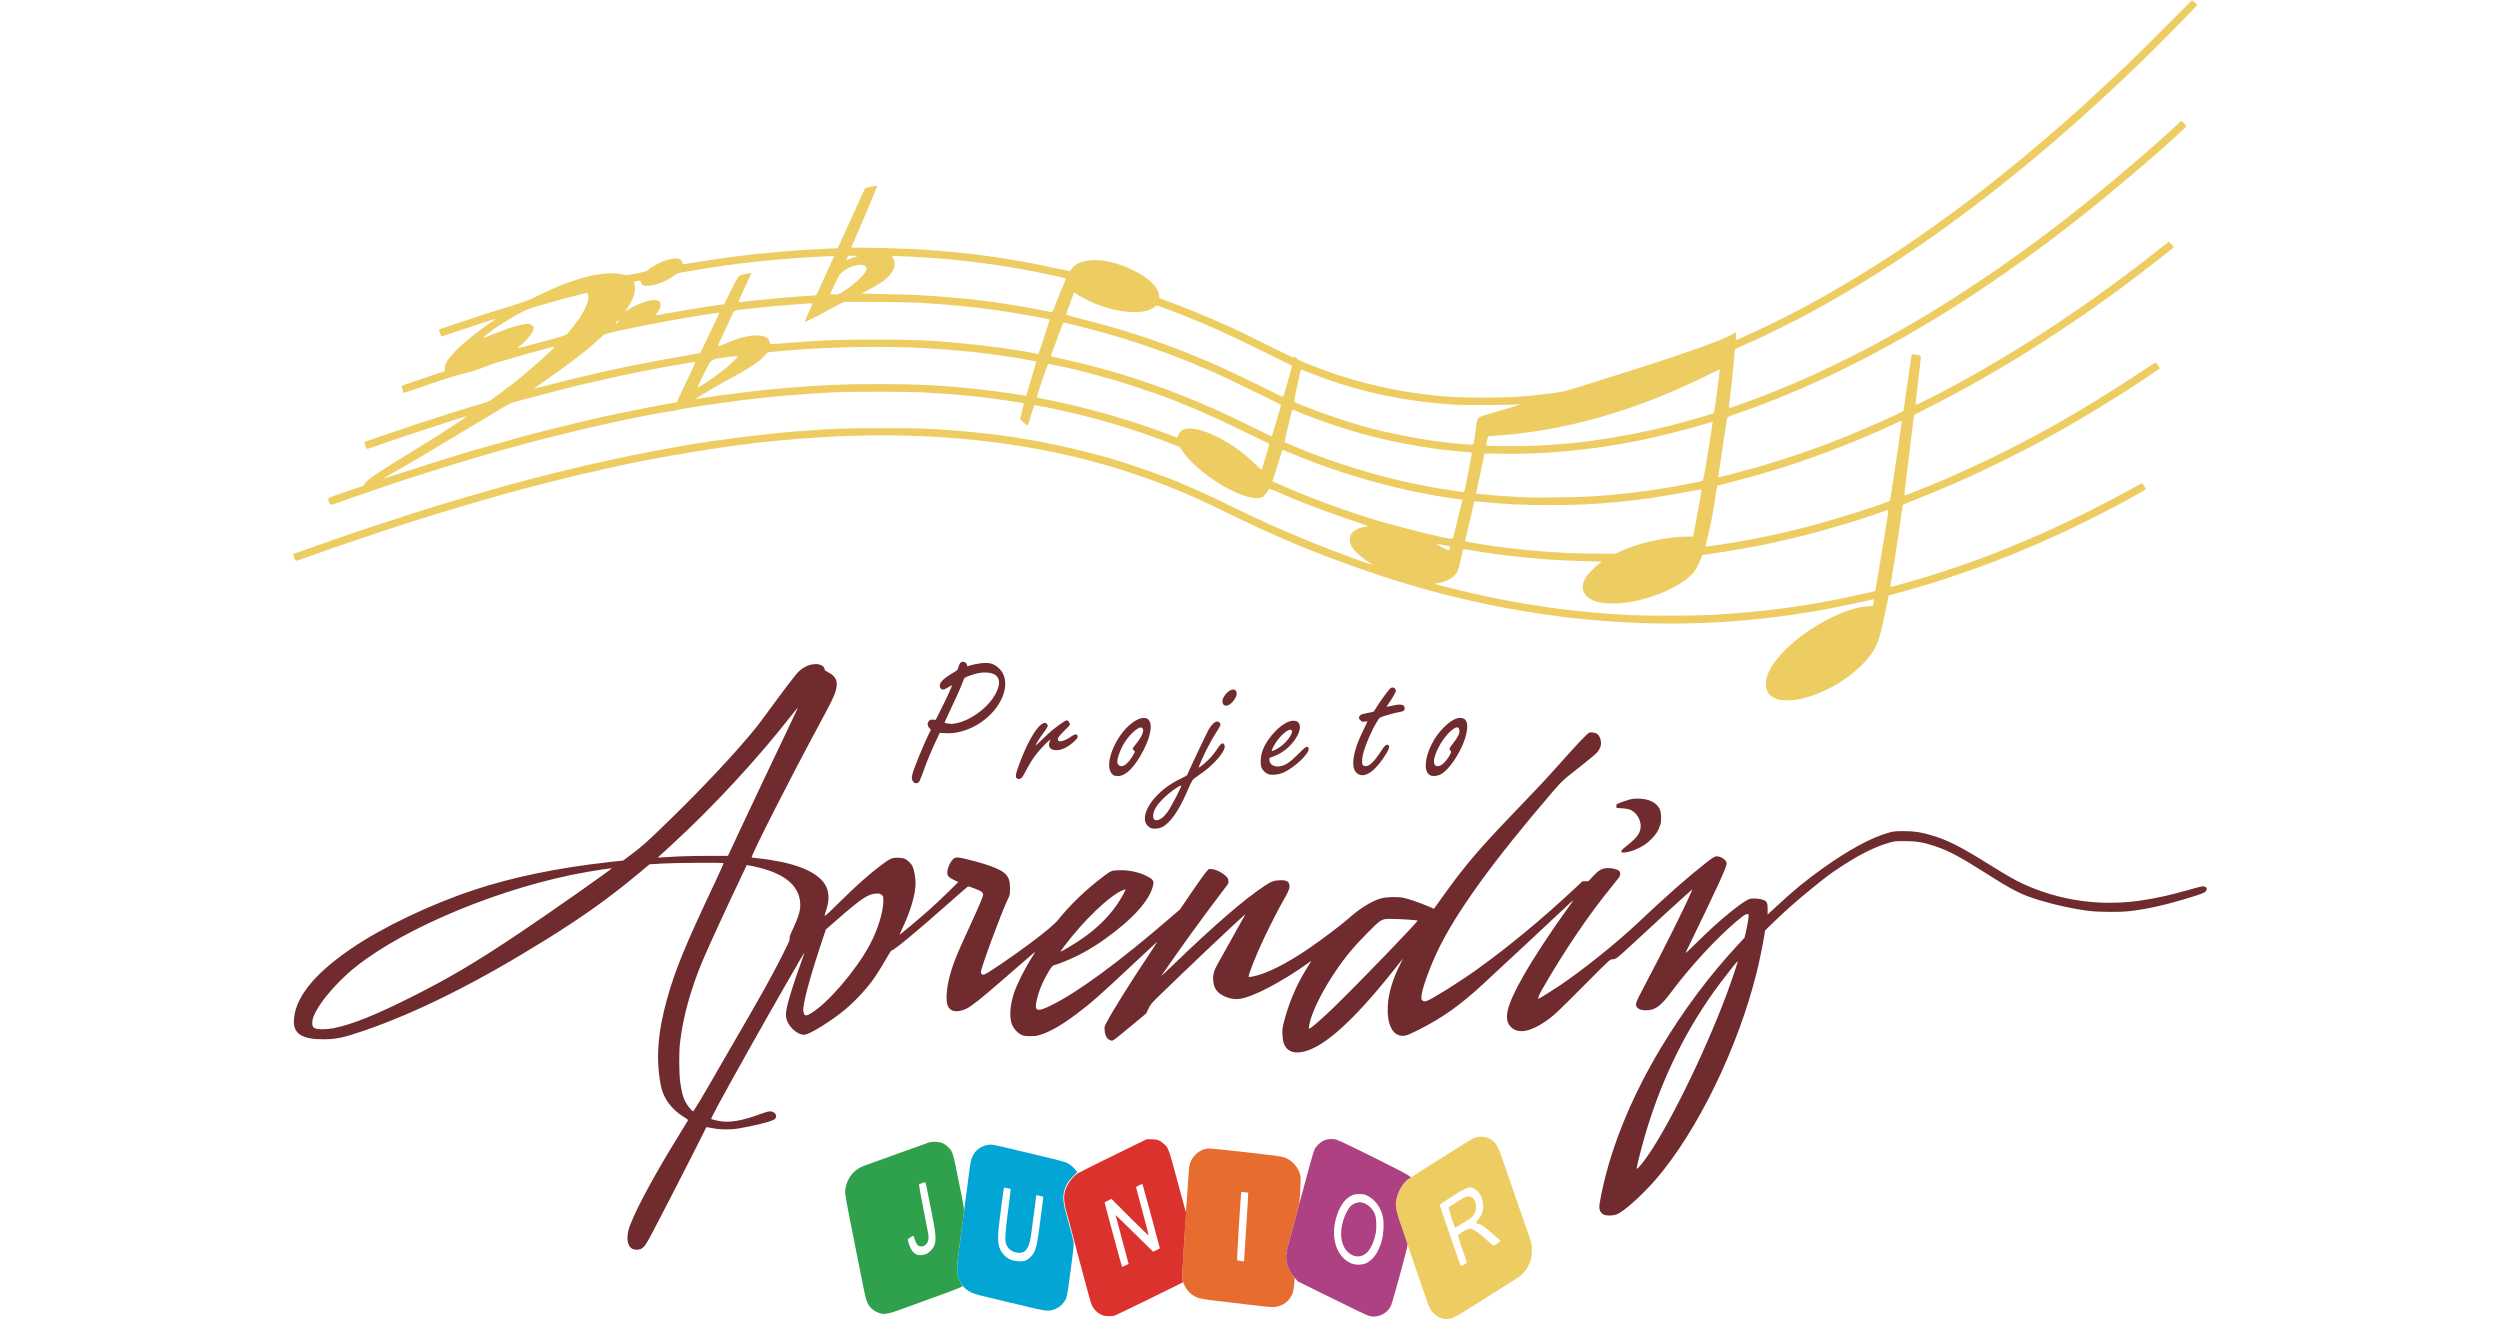 <?xml version="1.0" encoding="UTF-8"?>
<svg width="1444" height="762" version="1.1" viewBox="0 0 382.058 201.613" xmlns="http://www.w3.org/2000/svg">
 <g transform="translate(128.79 35.711)" stroke-width=".085">
  <path d="m97.38 138.01c-0.258 0.016-0.515 0.067-0.763 0.154-0.455 0.16-1.352 0.71-7.644 4.69-2.933 1.855-3.339 2.202-3.895 3.327-0.575 1.163-0.694 2.576-0.315 3.726 0.092 0.279 0.708 2.089 1.368 4.021 0.66 1.933 1.272 3.724 1.358 3.98 0.147 0.436 1.461 4.244 1.911 5.537 0.112 0.321 0.298 0.745 0.413 0.943 0.294 0.502 0.989 1.101 1.51 1.301 0.919 0.353 1.799 0.183 3.03-0.588 0.391-0.245 0.997-0.624 1.347-0.842 0.349-0.218 1.016-0.638 1.482-0.932 0.466-0.294 1.132-0.714 1.482-0.932 1.101-0.689 3.828-2.411 4.45-2.811 0.995-0.639 1.604-1.467 2.041-2.776 0.115-0.346 0.154-0.717 0.153-1.44-2e-3 -0.871-0.03-1.053-0.268-1.735-0.608-1.739-1.659-4.773-1.804-5.207-0.157-0.47-1.135-3.305-2.319-6.722-0.693-2-0.918-2.464-1.426-2.947-0.559-0.53-1.339-0.795-2.112-0.747zm-1.4 7.761c0.323 0.012 0.589 0.158 0.893 0.419 0.811 0.694 1.21 2.099 0.914 3.213-0.142 0.534-0.241 0.722-0.696 1.324l-0.364 0.481 0.27 0.058c0.641 0.138 1.237 0.576 3.311 2.43l0.261 0.234-0.232 0.19c-0.127 0.104-0.38 0.274-0.562 0.377l-0.331 0.188-0.797-0.696c-1.349-1.176-1.45-1.259-1.924-1.566-0.734-0.475-1-0.462-1.911 0.093-0.419 0.256-0.773 0.516-0.785 0.578-0.013 0.062 0.267 0.952 0.622 1.976 0.355 1.024 0.661 1.92 0.681 1.99 0.047 0.169-0.035 0.269-0.4 0.491-0.524 0.318-0.436 0.436-1.088-1.465-0.224-0.652-0.598-1.738-0.831-2.413-1.283-3.71-1.796-5.213-1.796-5.26-9.8e-5 -0.029 0.295-0.241 0.656-0.472s1.077-0.688 1.59-1.016c1.288-0.822 1.982-1.176 2.52-1.157zm-0.335 1.362c-0.417 8e-4 -0.726 0.145-1.764 0.826-0.466 0.305-0.933 0.592-1.039 0.637-0.106 0.045-0.216 0.142-0.244 0.217-0.045 0.118 0.71 2.536 0.917 2.936 0.042 0.082 0.098 0.148 0.123 0.148 0.025 0 0.414-0.235 0.865-0.521 0.45-0.286 0.952-0.604 1.115-0.706 0.862-0.542 1.236-1.221 1.165-2.114-0.071-0.881-0.505-1.424-1.137-1.423z" fill="#edcc62"/>
  <path d="m61.581 163.62c-2.072-0.252-4.442-0.538-5.267-0.634-0.825-0.096-1.71-0.248-1.967-0.336-0.899-0.309-1.668-1.003-2.109-1.904-0.434-0.887-0.436-1.019-0.096-6.107 0.171-2.557 0.292-4.816 0.27-5.02-0.022-0.204-0.015-0.328 0.018-0.276 0.032 0.052 0.144-1.305 0.249-3.015s0.227-3.37 0.272-3.688c0.217-1.526 1.472-2.729 2.95-2.83 0.559-0.038 10.317 1.058 11.226 1.261 1.4 0.313 2.596 1.581 2.825 2.994 0.091 0.565-0.093 3.925-0.244 4.443-0.085 0.29-0.352 1.277-0.688 2.54-0.093 0.349-0.201 0.749-0.241 0.889-0.092 0.327-0.426 1.59-0.757 2.863-0.165 0.634-0.26 1.208-0.26 1.568 0 0.984 0.397 2.099 1.04 2.919l0.253 0.323-0.059 0.888c-0.033 0.491-0.13 1.094-0.218 1.348-0.436 1.267-1.518 2.086-2.895 2.192-0.355 0.027-1.791-0.112-4.301-0.418zm-0.254-6.583c0-0.013 0.152-2.362 0.338-5.221 0.186-2.859 0.322-5.214 0.302-5.234-0.02-0.02-0.266-0.064-0.546-0.097l-0.509-0.06-0.046 0.428c-0.111 1.033-0.646 9.976-0.599 10.022 0.028 0.028 0.231 0.076 0.45 0.107 0.544 0.076 0.61 0.082 0.61 0.055z" fill="#e76c30"/>
  <path d="m29.365 164.26c-0.745-0.177-2.669-0.636-4.276-1.021s-3.367-0.805-3.912-0.935c-1.696-0.403-2.527-0.921-3.136-1.952-0.503-0.852-0.6-1.303-0.539-2.491 0.029-0.559 0.088-1.264 0.131-1.566 0.043-0.303 0.118-0.855 0.166-1.228 0.3-2.329 0.437-3.377 0.513-3.937 0.096-0.705 0.445-3.376 0.848-6.477 0.378-2.917 0.408-3.077 0.676-3.654 0.425-0.915 1.192-1.505 2.237-1.721 0.632-0.131 0.772-0.108 3.736 0.6 1.35 0.323 2.932 0.7 3.514 0.839 4.95 1.182 4.825 1.144 5.554 1.675 0.191 0.139 0.488 0.425 0.659 0.634l0.312 0.381-0.665 0.665c-1.404 1.404-1.778 2.982-1.204 5.073 0.878 3.198 1.164 4.277 1.281 4.826 0.078 0.368 0.035 0.866-0.303 3.471-0.684 5.28-0.666 5.193-1.214 5.92-0.594 0.789-1.507 1.233-2.51 1.222-0.283-3e-3 -1.123-0.15-1.869-0.327zm-1.348-7.363c0.482-0.219 1.026-0.778 1.265-1.302 0.305-0.669 0.446-1.303 0.681-3.067 0.118-0.885 0.326-2.444 0.463-3.466 0.137-1.021 0.239-1.866 0.228-1.877-0.011-0.011-0.257-0.075-0.546-0.142l-0.525-0.121-0.047 0.348c-0.026 0.191-0.198 1.529-0.383 2.972-0.185 1.444-0.378 2.872-0.429 3.175-0.306 1.818-0.911 2.494-2.067 2.313-0.859-0.135-1.457-0.615-1.699-1.363-0.206-0.638-0.141-1.663 0.339-5.294 0.22-1.668 0.384-3.05 0.362-3.071-0.061-0.061-0.985-0.242-1.022-0.2-0.019 0.021-0.137 0.838-0.262 1.816-0.126 0.978-0.321 2.483-0.433 3.344-0.396 3.028-0.233 4.168 0.734 5.15 0.62 0.629 1.367 0.926 2.361 0.936 0.449 5e-3 0.736-0.04 0.981-0.151z" fill="#03a5d5"/>
  <path d="m74.724 138.36c-0.442-3e-3 -0.896 0.082-1.248 0.248-0.531 0.25-1.134 0.845-1.387 1.367-0.161 0.332-0.882 2.905-2.178 7.77-0.118 0.442-0.329 1.224-0.468 1.736-0.139 0.512-0.329 1.217-0.423 1.566-0.094 0.349-0.203 0.749-0.242 0.889-0.092 0.327-0.426 1.59-0.757 2.863-0.162 0.622-0.26 1.21-0.26 1.554 0 1.148 0.472 2.312 1.309 3.225l0.51 0.557 3.853 1.901c5.825 2.874 6.611 3.248 7.07 3.371 1.272 0.339 2.69-0.343 3.283-1.579 0.231-0.482 2.552-8.972 2.533-9.267-6e-3 -0.093-0.131-0.512-0.277-0.931-1.606-4.604-1.668-4.877-1.399-6.178 0.25-1.206 1.064-2.509 1.887-3.018l0.31-0.191-0.332-0.292c-0.39-0.343-10.303-5.277-11.026-5.487-0.232-0.067-0.493-0.101-0.758-0.103zm4.215 8.412c0.641 0 0.783 0.03 1.27 0.271 1.195 0.59 2.11 1.895 2.371 3.381 0.159 0.908 0.064 2.507-0.207 3.486-0.465 1.68-1.249 2.835-2.293 3.381-0.625 0.327-1.673 0.362-2.343 0.08-2.36-0.995-3.295-4.107-2.213-7.364 0.502-1.513 1.254-2.528 2.225-3.005 0.398-0.196 0.576-0.23 1.19-0.23zm0.024 1.251c-0.13 5e-3 -0.265 0.034-0.456 0.09-0.7 0.204-1.115 0.61-1.557 1.526-1.334 2.762-0.929 5.595 0.922 6.457 0.57 0.265 1.141 0.264 1.717-5e-3 0.806-0.375 1.52-1.633 1.849-3.258 0.174-0.86 0.134-2.299-0.081-2.885-0.349-0.955-1.102-1.672-1.963-1.871-0.175-0.04-0.302-0.059-0.432-0.053z" fill="#ae4182"/>
  <path d="m46.468 138.39-1.439 0.692c-3.161 1.519-9.015 4.429-9.2 4.573-0.849 0.659-1.522 1.601-1.831 2.566-0.257 0.802-0.206 1.845 0.155 3.133 0.098 0.349 0.237 0.845 0.309 1.101 0.182 0.651 0.646 2.406 1.084 4.106 0.204 0.792 0.567 2.163 0.806 3.048 0.239 0.885 0.68 2.523 0.979 3.641s0.604 2.182 0.676 2.364c0.302 0.755 0.902 1.354 1.679 1.674 0.443 0.183 1.444 0.196 1.947 0.025 0.287-0.098 10.266-4.978 10.35-5.062 0.01-0.01-0.019-0.208-0.065-0.441-0.062-0.318-0.005-1.638 0.231-5.292l0.314-4.868-0.823-3.048c-1.933-7.157-1.815-6.81-2.547-7.484-0.597-0.551-1.047-0.722-1.904-0.725zm-0.659 6.847c0.038 0.038 2.649 9.705 2.649 9.809 1e-6 0.036-0.233 0.17-0.517 0.298l-0.517 0.233-2.848-2.805c-1.566-1.543-2.857-2.799-2.868-2.788-0.011 0.01 0.43 1.692 0.981 3.737l1.002 3.719-0.473 0.231c-0.26 0.127-0.493 0.232-0.517 0.233-0.024 1e-3 -0.421-1.398-0.881-3.109-0.46-1.711-1.058-3.929-1.329-4.928-0.271-0.999-0.484-1.823-0.474-1.831 0.01-8e-3 0.25-0.132 0.533-0.273l0.515-0.258 2.829 2.831c1.556 1.557 2.841 2.796 2.855 2.755 0.014-0.042-0.394-1.632-0.905-3.535-0.512-1.903-0.955-3.561-0.984-3.683-0.05-0.206-0.016-0.241 0.431-0.445 0.267-0.122 0.501-0.207 0.52-0.188z" fill="#db322d"/>
  <path d="m5.764 165.01c-0.535-0.135-1.111-0.472-1.47-0.861-0.661-0.717-0.705-0.875-1.855-6.715-0.587-2.98-1.294-6.549-1.57-7.93-0.277-1.381-0.503-2.735-0.503-3.009 0-0.665 0.198-1.388 0.562-2.058 0.544-0.999 1.34-1.647 2.541-2.067 0.366-0.128 2.646-0.95 5.067-1.827 2.421-0.877 4.559-1.64 4.751-1.696 0.196-0.057 0.621-0.086 0.974-0.066 0.776 0.045 1.318 0.29 1.88 0.85 0.719 0.717 0.662 0.51 1.963 7.083 0.525 2.651 0.506 2.258 0.209 4.412-0.077 0.56-0.216 1.621-0.515 3.937-0.048 0.373-0.123 0.925-0.166 1.228-0.043 0.303-0.102 1.008-0.131 1.566-0.061 1.179 0.041 1.659 0.52 2.454 0.162 0.268 0.294 0.502 0.294 0.519 0 0.105-1.23 0.591-4.36 1.721-1.956 0.706-3.956 1.433-4.445 1.614-2.41 0.894-3.012 1.03-3.747 0.845zm7.167-9.175c0.208-0.122 0.514-0.387 0.68-0.589 0.723-0.882 0.748-1.716 0.142-4.797-0.234-1.187-0.566-2.883-0.739-3.768-0.173-0.885-0.343-1.642-0.378-1.683-0.078-0.091-0.929 0.203-0.981 0.339-0.02 0.053 0.269 1.643 0.644 3.532 0.375 1.889 0.723 3.7 0.773 4.024 0.115 0.743 4e-3 1.206-0.384 1.594-0.233 0.233-0.343 0.28-0.657 0.28-0.509 0-0.75-0.238-0.994-0.98-0.106-0.323-0.204-0.6-0.218-0.616-0.056-0.066-0.883 0.446-0.883 0.547 0 0.06 0.094 0.408 0.21 0.774 0.23 0.728 0.61 1.255 1.077 1.494 0.409 0.209 1.217 0.138 1.71-0.151z" fill="#2fa14c"/>
  <path d="m18.415 65.43c-0.368-0.01-0.556 0.196-0.725 0.792-0.131 0.461-0.156 0.489-0.749 0.838-1.843 1.083-2.415 1.791-1.964 2.434 0.194 0.277 0.496 0.234 1.116-0.157 0.3-0.19 0.563-0.328 0.584-0.306 0.062 0.062-0.703 1.751-1.619 3.572l-0.851 1.693-0.398-0.028c-0.334-0.023-0.433 0.006-0.613 0.187-0.303 0.303-0.291 0.727 0.031 1.087l0.246 0.275-0.202 0.397c-0.846 1.67-2.414 5.486-2.622 6.381-0.149 0.644-0.126 0.838 0.138 1.175 0.147 0.187 0.238 0.225 0.488 0.204 0.27-0.023 0.331-0.072 0.499-0.407 0.105-0.21 0.387-0.933 0.626-1.609 0.49-1.384 1.165-2.998 1.921-4.594l0.512-1.08 0.83 0.053c3.279 0.209 7.022-2.022 8.535-5.089 1.066-2.16 0.782-4.128-0.748-5.178-0.535-0.367-0.968-0.482-1.772-0.47-0.564 0.008-2.032 0.289-2.538 0.486-0.111 0.043-0.148 0.015-0.148-0.112 0-0.282-0.27-0.536-0.578-0.545zm-22.565 0.357c-0.906 0-1.786 0.387-2.589 1.137-0.436 0.408-2.221 2.745-4.789 6.271-1.294 1.776-1.735 2.336-3.172 4.021-3.388 3.973-8.307 9.102-13.509 14.086-1.744 1.671-2.647 2.463-3.81 3.341l-1.524 1.151-2.117 0.236c-7.884 0.88-14.736 2.29-20.659 4.251-6.739 2.232-14.023 5.713-18.838 9.003-5.794 3.959-8.724 7.713-8.72 11.171 0.002 1.858 1.341 2.659 4.444 2.661 1.989 1e-3 3.144-0.242 6.308-1.329 8.177-2.809 17.36-7.413 27.982-14.031 5.548-3.457 9.528-6.307 13.946-9.99l1.669-1.391 1.972-0.118c1.964-0.117 9.238-0.162 9.343-0.058 0.029 0.029-0.557 1.341-1.3 2.916-4.623 9.794-6.066 13.307-7.345 17.874-1.443 5.157-1.73 9.321-0.916 13.311 0.379 1.857 1.639 3.554 3.471 4.674 0.638 0.39 0.693 0.445 0.609 0.602-0.051 0.095-0.856 1.414-1.79 2.931-3.78 6.143-6.748 11.779-7.263 13.793-0.354 1.384-0.098 2.538 0.633 2.856 0.438 0.191 1.067 0.152 1.419-0.087 0.464-0.315 0.801-0.842 1.869-2.924 0.537-1.048 1.558-3.01 2.269-4.361 1.133-2.153 5.59-10.932 5.68-11.186 0.024-0.067 0.258-0.047 0.795 0.069 1.228 0.264 2.913 0.292 4.191 0.071 2.402-0.415 4.685-0.981 5.359-1.329 0.456-0.235 0.469-0.8 0.025-1.091-0.44-0.289-0.786-0.255-2.001 0.196-3.021 1.12-4.971 1.424-6.655 1.038-0.458-0.105-0.88-0.216-0.936-0.247-0.106-0.058 1.438-2.909 5.668-10.466 3.292-5.881 8.544-15.045 8.594-14.995 0.012 0.012-0.173 0.552-0.411 1.2-0.681 1.856-1.576 4.544-1.93 5.793-0.407 1.438-0.549 2.232-0.496 2.782 0.129 1.346 1.581 2.806 2.79 2.806 0.749 0 4.092-2.064 6.24-3.851 1.613-1.342 3.347-3.227 4.519-4.912 0.478-0.687 1.638-2.582 2.213-3.615 0.18-0.323 0.36-0.55 0.418-0.528 0.221 0.085 3.843-2.909 8.398-6.943 1.723-1.526 3.176-2.792 3.229-2.814 0.15-0.061 1.901 0.627 2.121 0.834 0.117 0.11 0.196 0.283 0.196 0.428 0 0.306-0.586 1.681-2.261 5.304-1.948 4.212-2.547 5.778-3.033 7.926-0.3 1.324-0.376 2.848-0.177 3.533 0.322 1.109 1.419 1.359 2.907 0.662 0.732-0.343 2.186-1.491 5.146-4.064 4.851-4.217 5.376-4.669 5.376-4.623 1e-6 0.025-0.165 0.303-0.367 0.618-1.192 1.861-2.426 4.304-2.881 5.701-0.613 1.883-0.727 3.685-0.302 4.767 0.255 0.649 0.874 1.325 1.453 1.587 0.385 0.174 0.573 0.201 1.378 0.198 0.826-3e-3 1.022-0.035 1.736-0.28 1.481-0.509 3.205-1.523 5.376-3.164 2.289-1.729 3.55-2.842 8.825-7.792 1.874-1.758 3.427-3.197 3.451-3.197 0.024 0-0.674 1.076-1.551 2.392-2.646 3.965-5.268 8.169-6.215 9.964-0.319 0.604-0.335 0.671-0.289 1.172 0.088 0.948 0.427 1.469 1.037 1.591 0.233 0.046 0.457-0.118 2.789-2.055l2.537-2.106 0.335-0.716c0.32-0.686 0.406-0.786 1.99-2.324 3.875-3.765 11.624-11.102 12.524-11.859l0.286-0.24-0.143 0.274c-0.161 0.312-3.434 6.173-4.096 7.336-0.546 0.959-0.73 1.644-0.671 2.5 0.079 1.158 0.592 1.893 1.675 2.404 0.729 0.344 1.6 0.506 2.276 0.423 2.044-0.249 6.44-2.537 10.63-5.533l0.422-0.302-0.18 0.297c-0.099 0.163-0.435 0.715-0.747 1.227-1.426 2.339-2.57 5.083-3.267 7.832-0.242 0.955-0.264 1.145-0.225 1.947 0.052 1.075 0.259 1.69 0.717 2.138 0.6 0.586 1.467 0.715 2.692 0.402 3.1-0.793 7.533-4.809 13.32-12.064 0.668-0.838 1.328-1.658 1.466-1.821l0.25-0.296-0.288 0.55c-1.263 2.41-1.976 4.734-2.064 6.731-0.124 2.789 0.743 4.521 2.268 4.528 0.521 2e-3 0.829-0.114 2.504-0.955 3.485-1.748 6.21-3.669 9.55-6.733 1.865-1.711 11.048-10.264 12.669-11.8 0.728-0.69 1.345-1.254 1.373-1.254s-0.305 0.486-0.738 1.079c-2.592 3.552-5.26 7.62-6.955 10.605-2.578 4.541-3.054 6.657-1.752 7.799 1.099 0.965 2.86 0.642 5.194-0.954 1.198-0.819 1.838-1.417 5.928-5.535 3.817-3.843 3.917-3.935 4.238-3.935 0.181 0 0.47-0.074 0.642-0.164 0.173-0.09 1.288-1.071 2.478-2.18 3.576-3.333 7.465-6.89 8.958-8.193l0.199-0.174-0.123 0.296c-0.912 2.199-4.259 8.908-7.563 15.16-0.999 1.89-1.092 2.205-0.766 2.592 0.282 0.335 0.804 0.479 1.593 0.439 1.215-0.062 2.103-0.733 3.559-2.691 2.897-3.894 6.843-8.185 10.005-10.879 1.256-1.07 1.761-1.341 1.887-1.012 0.06 0.156-0.152 1.462-0.434 2.673l-0.191 0.821-0.968 1.042c-4.362 4.692-8.255 9.894-11.774 15.731-4.822 7.998-8.107 16.313-9.386 23.759-0.163 0.951 0.017 1.467 0.626 1.784 0.387 0.202 1.412 0.184 1.974-0.035 1.078-0.42 3.886-2.933 5.962-5.336 6.365-7.367 12.602-20.179 15.446-31.729 0.4-1.624 0.981-4.453 1.154-5.615l0.105-0.704 1.392-1.354c1.721-1.674 3.701-3.417 5.845-5.145 2.351-1.897 2.528-2.029 4.12-3.09 2.916-1.944 5.442-3.214 7.62-3.832 0.79-0.224 0.949-0.24 2.37-0.239 1.805 0.002 2.8 0.168 4.615 0.772 2.083 0.693 3.847 1.627 7.662 4.053 4.325 2.751 5.562 3.377 8.298 4.204 2.514 0.76 5.349 1.369 7.662 1.647 1.393 0.167 4.541 0.191 5.927 0.045 2.856-0.301 5.979-1.015 10.033-2.294 1.54-0.486 1.765-0.597 1.908-0.944 0.103-0.249 0.097-0.282-0.082-0.427-0.107-0.086-0.311-0.157-0.454-0.157s-1.049 0.229-2.014 0.508c-2.856 0.827-5.16 1.339-7.571 1.684-6.131 0.876-12.167 0.03-17.753-2.487-1.244-0.561-2.571-1.317-5.361-3.055-4.472-2.787-6.396-3.753-8.89-4.47-1.658-0.476-2.526-0.602-4.148-0.604-1.305-0.001-1.515 0.02-2.251 0.226-2.693 0.753-6.133 2.612-10.136 5.477-2.656 1.901-4.256 3.214-6.938 5.692l-1.46 1.35v-0.838c1e-5 -0.971-0.097-1.169-0.693-1.407-0.433-0.173-1.34-0.259-1.88-0.178-0.482 0.072-1.39 0.663-2.982 1.941-1.796 1.442-3.163 2.682-5.557 5.04-0.78 0.768-1.418 1.359-1.418 1.313s0.327-0.749 0.728-1.561c1.174-2.381 3.641-7.542 4.328-9.055 0.879-1.935 1.209-2.773 1.209-3.069 0-0.498-0.821-1.079-1.524-1.079-0.309 6.9e-5 -0.573 0.161-1.631 0.99-2.82 2.21-5.989 5.002-10.269 9.047-3.368 3.183-8.55 7.342-12.145 9.747-1.165 0.78-3.083 1.974-3.169 1.974-0.171 0 0.034-0.533 0.554-1.444 3.308-5.785 7.212-11.548 10.666-15.743 0.479-0.582 0.96-1.188 1.067-1.346 0.253-0.371 0.254-0.771 3e-3 -1.007-0.281-0.264-1.174-0.469-1.838-0.422-0.81 0.058-1.284 0.335-2.134 1.246l-0.715 0.766h-0.895l-1.198 1.122c-4.865 4.558-10.074 8.869-14.895 12.328-2.727 1.956-6.997 4.634-7.706 4.833-0.351 0.098-0.421 0.094-0.62-0.036-0.215-0.141-0.222-0.17-0.182-0.751 0.071-1.037 1.232-4.278 2.43-6.788 2.854-5.978 8.469-13.744 17.7-24.482 1.03-1.198 1.517-1.689 2.266-2.28 4.239-3.347 4.443-3.522 4.748-4.085 0.227-0.418 0.291-0.634 0.289-0.974-2e-3 -0.543-0.22-1.093-0.536-1.36-0.278-0.234-0.948-0.356-1.272-0.233-0.301 0.114-1.67 1.568-5.2 5.517-1.733 1.939-2.357 2.603-6.565 6.985-5.05 5.258-7.203 7.789-10.338 12.152l-1.621 2.256-0.982-0.417c-1.271-0.539-2.941-1.108-3.692-1.257-0.942-0.188-2.567-0.145-3.41 0.088-1.44 0.399-3.31 1.569-5.142 3.218-0.87 0.783-4.186 3.279-5.905 4.445-3.542 2.403-6.512 3.883-8.597 4.285-0.292 0.056-0.556 0.078-0.586 0.049-0.137-0.137 1.083-3.231 2.252-5.714 0.963-2.045 2.394-4.845 3.058-5.982 0.657-1.125 0.931-1.74 0.931-2.091 1.69e-4 -0.788-0.406-1.042-1.56-0.977-0.902 0.051-1.211 0.17-2.293 0.885-3.072 2.029-7.678 6.012-13.935 12.048-1.038 1.001-1.854 1.763-1.813 1.693 0.127-0.22 2.373-3.417 4.134-5.884 1.45-2.032 4.48-6.115 5.778-7.788 0.364-0.469 0.389-0.534 0.349-0.889-0.037-0.328-0.106-0.44-0.475-0.78-0.578-0.531-1.418-0.939-2.028-0.983l-0.477-0.035-0.414 0.453c-0.228 0.249-1.222 1.643-2.211 3.096l-1.797 2.643-1.313 1.132c-8.022 6.918-14.226 11.484-18.395 13.537-2.244 1.105-2.62 0.909-2.114-1.1 0.369-1.462 1.098-3.093 1.991-4.45 0.282-0.429 0.425-0.569 0.625-0.611 0.554-0.117 2.348-0.846 3.519-1.429 1.447-0.721 2.742-1.503 4.171-2.519 4.316-3.068 6.928-5.983 7.421-8.28 0.139-0.648-0.022-0.883-0.923-1.348-1.235-0.637-2.778-0.97-4.271-0.923-1.191 0.038-1.222 0.05-2.46 0.983-2.617 1.973-4.967 4.228-6.875 6.597-0.536 0.665-1.845 1.769-4.133 3.486-2.715 2.037-6.736 4.773-7.176 4.881-0.297 0.073-0.486-0.077-0.486-0.387 0-0.637 3.043-8.879 4.083-11.06 0.352-0.738 0.357-0.762 0.36-1.68 3e-3 -1.123-0.146-1.628-0.648-2.198-0.615-0.699-2.451-1.429-5.568-2.214-1.593-0.401-1.919-0.437-2.28-0.251-0.44 0.228-0.978 1.219-1.071 1.975-0.081 0.655 0.114 0.926 0.961 1.334l0.705 0.34-1.594 1.566c-0.877 0.861-2.206 2.107-2.953 2.769-1.46 1.294-4.383 3.749-4.42 3.713-0.012-0.012 0.165-0.42 0.395-0.906 1.306-2.77 2.038-5.276 2.039-6.985 5.29e-4 -0.774-0.208-1.97-0.437-2.501-0.22-0.512-0.887-1.131-1.37-1.273-0.194-0.057-0.638-0.103-0.987-0.102-0.803 0.001-1.119 0.141-2.286 1.007-1.975 1.466-3.81 3.093-6.582 5.834-1.743 1.724-2.223 2.155-2.223 2.002 0-0.107 0.12-0.543 0.266-0.968 0.471-1.37 0.414-2.715-0.158-3.691-1.102-1.884-4.015-3.191-8.659-3.887-0.629-0.094-1.448-0.197-1.82-0.228-0.373-0.031-0.726-0.083-0.785-0.114-0.216-0.114 6.068-12.474 10.463-20.58 2.013-3.712 2.415-4.618 2.529-5.693 0.096-0.906-0.339-1.554-1.388-2.067-0.246-0.12-0.447-0.273-0.447-0.34 0-0.498-0.597-0.875-1.383-0.875zm25.838 1.276c0.558-0.004 1.074 0.083 1.417 0.253 1.092 0.541 1.039 1.903-0.142 3.65-1.209 1.789-3.572 3.427-5.537 3.837-0.326 0.068-0.707 0.12-0.847 0.116-0.269-0.008-0.977-0.134-1.025-0.182-0.016-0.016 0.317-0.75 0.739-1.633 0.963-2.013 1.767-3.811 2.022-4.525 0.108-0.303 0.232-0.596 0.275-0.653 0.121-0.158 1.353-0.607 2.075-0.757 0.337-0.07 0.688-0.105 1.023-0.108zm62.3 2.296c-0.094 0.01-0.192 0.046-0.284 0.111-0.23 0.161-1.438 1.795-2.065 2.793l-0.48 0.764-0.539 0.141c-0.297 0.077-0.719 0.165-0.938 0.195-0.437 0.06-0.7 0.238-0.785 0.533-0.042 0.145 0.009 0.255 0.209 0.456 0.244 0.244 0.297 0.261 0.679 0.215l0.414-0.049-0.283 0.609c-0.156 0.335-0.473 1.009-0.706 1.498-0.951 1.995-1.394 4.009-1.109 5.038 0.134 0.483 0.386 0.799 0.785 0.985 1.099 0.512 2.69-0.718 4.22-3.264 0.442-0.735 0.507-1.089 0.227-1.238-0.267-0.143-0.504 0.062-1.056 0.91-1.062 1.633-1.743 2.31-2.324 2.31-0.51 0-0.626-0.204-0.57-0.994 0.066-0.916 0.527-2.302 1.368-4.114 0.481-1.036 1.144-2.167 1.346-2.296 0.255-0.163 2.369-0.775 2.935-0.849 0.623-0.081 0.846-0.231 0.846-0.569 0-0.613-0.562-0.727-1.964-0.398-0.416 0.098-0.771 0.164-0.788 0.147-0.017-0.017 0.157-0.297 0.386-0.622 0.6-0.854 1.011-1.595 1.011-1.821 0-0.323-0.254-0.521-0.536-0.49zm-24.311 0.306c-0.469-0.004-1.119 0.499-1.514 1.262-0.193 0.373-0.18 0.831 0.029 1.041 0.33 0.33 0.85 0.171 1.391-0.427 0.59-0.653 0.783-1.326 0.486-1.693-0.1-0.123-0.236-0.181-0.392-0.182zm-66.535 2.756c0.015 0.015-0.492 1.109-1.126 2.432-2.183 4.556-6.101 12.828-7.827 16.524l-1.73 3.703-2.879 0.002c-1.583 0.001-3.621 0.038-4.529 0.083v5.29e-4c-0.908 0.044-2.03 0.106-2.494 0.138l-0.843 0.057 0.545-0.499c0.3-0.274 1.003-0.918 1.562-1.43 6.319-5.788 13.089-13.1 18.3-19.764 0.547-0.7 1.007-1.26 1.022-1.246zm101.17 1.573c-0.672 0.027-1.51 0.518-2.432 1.44-0.855 0.854-1.366 1.566-1.92 2.676-1.066 2.135-1.155 4.136-0.205 4.651 0.355 0.193 1.007 0.157 1.522-0.083 0.958-0.446 2.126-1.879 3.11-3.816 1.159-2.281 1.388-4.3 0.538-4.739-0.185-0.096-0.39-0.138-0.614-0.129zm-48.279 0.006c-0.546 0-1.157 0.266-1.873 0.814-2.47 1.892-4.216 6.177-3.108 7.63 0.121 0.159 0.303 0.322 0.403 0.363 0.1 0.04 0.374 0.076 0.609 0.079 1.209 0.015 2.626-1.434 3.943-4.031 1.4-2.759 1.411-4.854 0.026-4.854zm-11.751 0.377c-0.177-0.01-0.465 0.159-1.198 0.683-0.897 0.642-1.588 1.237-2.688 2.319-0.501 0.492-0.91 0.856-0.91 0.81 0-0.16 0.651-1.198 1.214-1.936 0.31-0.406 0.587-0.833 0.616-0.949 0.062-0.247-0.16-0.542-0.408-0.542-0.921 0-2.456 2.4-3.797 5.938-0.732 1.931-0.808 2.394-0.426 2.584 0.161 0.08 0.262 0.079 0.464-0.003 0.207-0.085 0.363-0.303 0.795-1.116 0.69-1.296 1.111-1.967 1.696-2.704 0.552-0.695 1.567-1.766 1.895-2.002l0.23-0.165-0.124 0.298c-0.344 0.823 0.074 1.351 1.061 1.341 0.83-0.009 1.852-0.537 2.766-1.429 0.465-0.454 0.547-0.686 0.321-0.912-0.156-0.156-0.385-0.087-0.914 0.276-0.917 0.628-1.753 0.885-1.942 0.596-0.184-0.283 0.023-0.62 0.915-1.486 0.487-0.473 0.885-0.903 0.885-0.957 0-0.174-0.245-0.575-0.383-0.628-0.022-0.008-0.044-0.013-0.07-0.015zm34.724 0.059c-0.092-0.007-0.192-0.005-0.3 0.005-1.48 0.145-3.794 2.463-4.546 4.554-0.306 0.852-0.381 1.914-0.178 2.526 0.159 0.478 0.572 0.897 1.074 1.088 0.457 0.174 1.454 0.084 2.146-0.194 1.664-0.668 4.084-2.902 4.007-3.698-0.022-0.223-0.067-0.278-0.246-0.299-0.184-0.021-0.413 0.168-1.397 1.151-1.28 1.279-1.951 1.717-2.81 1.835-0.866 0.119-1.542-0.303-1.542-0.963v-0.318l0.699-0.267c0.895-0.341 1.656-0.838 2.353-1.536 1.802-1.805 2.126-3.784 0.74-3.886zm-11.797 0.116c-0.375 0.02-0.855 0.479-1.336 1.316-0.223 0.387-3.168 6.612-3.243 6.855-0.022 0.071-0.444 0.317-0.938 0.547-2.925 1.361-5.268 3.836-5.502 5.814-0.091 0.769 0.155 1.307 0.776 1.697 0.37 0.232 1.293 0.182 1.854-0.102 1.224-0.618 2.527-2.469 3.784-5.375 0.809-1.87 0.827-1.897 1.605-2.404 2.534-1.65 4.605-4.097 4.091-4.831-0.26-0.372-0.498-0.206-1.158 0.807-0.215 0.33-0.63 0.861-0.921 1.18-0.541 0.591-1.746 1.605-1.819 1.532-0.046-0.046 0.676-1.703 1.184-2.719 0.469-0.936 1.132-2.111 1.504-2.667 0.172-0.256 0.396-0.631 0.499-0.833 0.171-0.337 0.176-0.383 0.056-0.565-0.117-0.179-0.265-0.261-0.436-0.252zm36.702 0.893c0.197 0.007 0.305 0.173 0.329 0.499 0.035 0.481-0.239 1.026-0.997 1.98-0.327 0.412-0.57 0.793-0.54 0.846 0.03 0.054 0.112 0.164 0.182 0.245 0.114 0.132 0.11 0.186-0.034 0.506-0.242 0.537-0.833 1.3-1.231 1.589-0.444 0.322-0.928 0.351-1.127 0.067-0.293-0.418-0.128-1.256 0.505-2.564 0.507-1.047 1.311-2.112 2.045-2.71 0.383-0.312 0.671-0.465 0.868-0.458zm-48.391 0.02c0.033-0.002 0.063 0.001 0.09 0.008 0.612 0.154 0.293 1.163-0.792 2.506-0.282 0.349-0.513 0.671-0.514 0.714-7.86e-4 0.044 0.077 0.163 0.174 0.266l0.176 0.187-0.229 0.454c-0.283 0.561-0.776 1.19-1.188 1.518-0.524 0.416-1.09 0.312-1.255-0.23-0.155-0.508 0.479-2.24 1.218-3.327 0.759-1.118 1.828-2.072 2.321-2.096zm22.826 0.345c0.088-8e-3 0.161 0.01 0.217 0.056 0.171 0.142 0.156 0.278-0.083 0.749-0.443 0.874-1.483 1.856-2.399 2.265-0.246 0.11-0.465 0.2-0.487 0.2-0.088 0-0.029-0.196 0.183-0.617 0.658-1.302 1.956-2.598 2.569-2.654zm-16.658 8.542c0.021 2.64e-4 0.036 0.005 0.047 0.015 0.091 0.091-1.582 3.3-2.075 3.98-0.269 0.37-0.667 0.801-0.886 0.957-0.752 0.538-1.339 0.424-1.338-0.259 0.001-0.833 0.467-1.641 1.594-2.766 0.887-0.885 2.346-1.933 2.658-1.927zm69.831 1.982c-0.68-0.005-0.938 0.036-1.668 0.266-0.475 0.15-1.039 0.348-1.254 0.44-0.362 0.155-0.389 0.188-0.364 0.443l0.026 0.276 0.833 0.059c1.022 0.073 1.298 0.16 1.827 0.578 0.606 0.479 1.023 1.34 1.023 2.112 0 1.048-0.515 1.78-2.142 3.05-0.754 0.588-0.92 0.801-0.758 0.968 0.142 0.146 1.181-0.028 1.913-0.32 1.139-0.455 1.884-0.935 2.639-1.698 0.723-0.731 1.117-1.369 1.357-2.2 0.2-0.692 0.144-1.901-0.111-2.391-0.535-1.03-1.671-1.572-3.321-1.583zm-136.19 10.171 0.414 0.055c0.228 0.03 0.916 0.181 1.528 0.336 4.147 1.046 6.236 2.966 6.236 5.73 0 0.877-0.289 1.843-1.012 3.379-0.592 1.259-0.705 1.602-0.59 1.79 0.041 0.066-0.35 0.932-1.026 2.27-1.817 3.599-3.31 6.272-8.211 14.694-1.057 1.816-2.197 3.797-2.534 4.403-0.337 0.605-1.132 1.967-1.767 3.027-0.635 1.059-1.187 1.927-1.226 1.927-0.202 0-0.938-0.924-1.238-1.552-0.362-0.758-0.513-1.352-0.738-2.893-0.183-1.253-0.206-4.523-0.042-5.969 0.437-3.86 1.608-8.152 3.398-12.447 0.845-2.028 3.74-8.32 6.188-13.448zm-20.727 0.475c0.059-0.004 0.093-0.004 0.098 0.001 0.087 0.087-9.419 6.762-13.991 9.826-6.833 4.579-10.877 6.971-16.806 9.939-5.4 2.703-8.896 4.1-11.684 4.668-0.522 0.106-1.158 0.169-1.707 0.168-1.361-3e-3 -1.659-0.231-1.571-1.197 0.159-1.755 3.225-5.622 6.598-8.32 7.686-6.149 22.739-12.329 35.373-14.521 1.646-0.286 3.281-0.533 3.691-0.563zm78.514 3.244c0.06-8e-3 0.091 3e-3 0.091 0.035 0 0.052-0.159 0.385-0.353 0.74-1.735 3.166-4.44 5.781-8.319 8.043-0.649 0.378-1.212 0.688-1.252 0.688s0.211-0.374 0.558-0.832c3.08-4.066 6.98-7.787 9.007-8.591 0.118-0.047 0.208-0.075 0.269-0.083zm-37.718 0.619c0.266 3e-3 0.353 0.051 0.539 0.207 0.258 0.217 0.27 0.256 0.27 0.834-2.646e-4 1.772-0.859 4.549-2.133 6.894-2.129 3.92-6.429 8.903-8.964 10.389-0.796 0.466-1.009 0.402-1.132-0.343-0.141-0.85 0.857-4.685 2.547-9.793l0.889-2.687 1.328-1.165c4.022-3.528 5.097-4.264 6.322-4.326 0.139-7e-3 0.247-0.011 0.335-0.01zm78.061 3.872c0.164-2e-3 0.347 1e-3 0.557 4e-3 1.282 0.017 3.745 0.183 3.826 0.258 0.129 0.121-9.021 9.597-12.805 13.262-1.454 1.409-2.905 2.705-3.438 3.074-0.147 0.102-0.294 0.185-0.328 0.185-0.103 0 0.041-0.824 0.27-1.551 0.624-1.975 2.007-4.619 3.819-7.297 1.474-2.179 2.846-3.814 5.05-6.019 1.698-1.699 1.902-1.907 3.049-1.917zm53.321 6.458c0.072-4e-3 -0.983 3.128-1.71 5.076-3.549 9.509-9.5 21.469-12.743 25.612-0.292 0.373-0.63 0.77-0.751 0.883l-0.222 0.205v-0.217c0-0.317 0.841-3.569 1.428-5.528 2.539-8.462 6.351-16.093 11.356-22.736 1.252-1.662 2.558-3.29 2.642-3.295z" fill="#702b2e"/>
  <path d="m206.2-35.67-4.507 4.506c-2.479 2.478-4.968 4.941-5.532 5.474-0.902 0.85-5.029 4.687-6.19 5.755-1.703 1.566-5.459 4.844-7.578 6.615-0.861 0.72-1.585 1.329-1.609 1.353-0.123 0.128-2.146 1.772-3.895 3.165-1.094 0.872-2.047 1.631-2.117 1.687-2.073 1.664-7.312 5.514-10.329 7.592-0.768 0.529-1.74 1.198-2.159 1.487-0.714 0.492-2.031 1.348-4.529 2.943-2.594 1.657-7.617 4.612-10.033 5.902-3.841 2.052-6.244 3.233-10.688 5.253-0.577 0.262-0.562 0.277-0.532-0.547l0.019-0.499-0.261 0.186c-0.144 0.102-0.653 0.369-1.131 0.593-2.434 1.138-9.978 3.7-20.725 7.038-4.525 1.406-4.201 1.324-6.348 1.597-3.866 0.492-6.045 0.626-10.16 0.626-3.974 3.71e-4 -5.862-0.11-9.271-0.543-5.907-0.75-11.639-2.24-17.229-4.48-1.637-0.656-1.884-0.781-2.113-1.075-0.121-0.155-0.199-0.2-0.228-0.13-0.024 0.058-0.105 0.106-0.18 0.106-0.075 0-1.739-0.797-3.697-1.771-3.131-1.557-5.691-2.801-5.764-2.801-0.013 0-0.4-0.176-0.858-0.39-2.113-0.988-7.065-3.012-9.396-3.839l-0.773-0.274-0.039-0.406c-0.125-1.298-1.583-2.717-4.003-3.893-4.131-2.009-8.248-2.037-9.423-0.066-0.076 0.128-0.198 0.233-0.27 0.233-0.072 0-0.969-0.187-1.993-0.415-6.684-1.492-13.205-2.409-20.488-2.881-1.875-0.122-6.301-0.266-8.738-0.285l-2.134-0.017 2.015-4.699c1.109-2.584 1.982-4.712 1.941-4.728-0.142-0.055-1.721 0.25-1.814 0.351-0.081 0.088-0.322 0.606-1.367 2.938-0.115 0.256-0.331 0.732-0.482 1.058-0.15 0.326-0.743 1.626-1.318 2.89l-1.045 2.297-1.488 0.055c-4.184 0.154-9.804 0.631-14.146 1.199-0.536 0.07-1.246 0.162-1.578 0.205-0.61 0.079-1.932 0.274-2.868 0.424-0.279 0.045-1.098 0.176-1.82 0.291-1.855 0.297-1.794 0.295-1.832 0.061-0.055-0.343-0.19-0.506-0.505-0.61-0.681-0.225-1.937 0.073-3.33 0.788-0.688 0.353-1.388 0.812-1.53 1.003-0.056 0.075-0.491 0.187-1.82 0.466-1.267 0.266-1.426 0.273-2.117 0.089-1.128-0.301-3.353-0.134-5.426 0.409-0.984 0.258-3.437 1.076-4.053 1.352-0.235 0.106-0.847 0.376-1.359 0.602-0.512 0.225-1.53 0.705-2.26 1.066-1.099 0.542-1.693 0.767-3.429 1.297-2.806 0.856-5.577 1.75-8.45 2.726-1.304 0.443-2.494 0.841-2.646 0.886-0.151 0.044-0.275 0.116-0.275 0.158 0 0.094 0.341 1.015 0.376 1.015 0.013 0 1.855-0.609 4.093-1.354 2.238-0.745 4.118-1.355 4.176-1.355s-0.424 0.361-1.073 0.801c-3.053 2.073-5.952 4.736-6.498 5.969-0.093 0.21-0.172 0.569-0.177 0.797l-0.008 0.416-2.836 0.966c-1.56 0.531-3.027 1.028-3.26 1.103-0.233 0.075-0.453 0.162-0.489 0.193-0.049 0.041 0.203 0.886 0.321 1.079 7e-3 0.012 0.905-0.288 1.996-0.665 3.834-1.325 6.289-2.111 7.126-2.281 0.955-0.195 1.848-0.479 3.324-1.06 0.559-0.22 1.187-0.447 1.397-0.505s0.819-0.239 1.355-0.403c0.536-0.163 1.278-0.383 1.651-0.487 0.842-0.236 1.246-0.35 2.159-0.614 1.712-0.494 3.997-1.087 4.037-1.047 0.123 0.123-3.677 3.517-6.082 5.432-0.616 0.491-3.614 2.714-3.826 2.837-0.147 0.086-0.61 0.256-1.029 0.38-1.999 0.589-2.56 0.761-5.207 1.594-3.1 0.975-7.19 2.329-9.906 3.279-0.955 0.334-2.031 0.706-2.392 0.827-0.725 0.243-0.697 0.184-0.424 0.931 0.121 0.33 0.155 0.36 0.353 0.312 0.215-0.052 1.506-0.499 2.844-0.983 0.832-0.301 9.478-3.151 11.033-3.636 0.62-0.194 1.148-0.331 1.174-0.305 0.045 0.045-1.254 0.915-3.529 2.365-0.582 0.371-1.249 0.797-1.482 0.947-0.233 0.15-1.586 0.988-3.006 1.862-5.261 3.237-6.148 3.81-7.006 4.528-0.291 0.244-0.553 0.535-0.581 0.647-0.028 0.112-0.059 0.204-0.068 0.204-0.02 0-2.933 1.009-4.431 1.534-0.78 0.274-1.037 0.4-1.037 0.508 0 0.23 0.323 0.921 0.43 0.921 0.054 0 0.731-0.226 1.505-0.502 4.228-1.508 9.475-3.275 13.093-4.409 0.419-0.131 1.428-0.449 2.243-0.706 2.916-0.921 7.54-2.283 10.541-3.105 0.512-0.14 1.064-0.293 1.227-0.339 1.667-0.471 6.761-1.773 9.229-2.36 1.95-0.463 4.373-1.004 7.239-1.617 2.465-0.527 7.056-1.374 7.146-1.318 0.038 0.024 0.217-0.009 0.398-0.073 0.181-0.064 0.577-0.158 0.88-0.208 8.442-1.402 15.094-2.136 23.241-2.565 2.551-0.134 11.203-0.132 13.716 0.004 5.615 0.304 9.318 0.686 14.548 1.501 0.864 0.135 0.914 0.153 0.867 0.321-0.057 0.202-0.34 1.341-0.475 1.912l-0.09 0.379 0.534 0.485c0.294 0.267 0.569 0.476 0.612 0.464 0.043-0.012 0.181-0.382 0.306-0.822 0.553-1.932 0.68-2.281 0.83-2.281 0.08 0 0.735 0.116 1.455 0.258 5.41 1.07 11.072 2.61 15.872 4.316 1.827 0.649 1.837 0.653 3.545 1.321l1.258 0.492 0.297 0.468c1.645 2.59 6.22 5.902 9.717 7.033 0.989 0.32 2.168 0.395 2.625 0.166 0.215-0.107 0.888-0.971 0.986-1.264 0.025-0.075 1.18 0.38 2.655 1.048 1.919 0.869 6.76 2.688 9.968 3.747 1.384 0.457 2.518 0.855 2.519 0.884 0.001 0.03-0.216 0.081-0.483 0.114-1.022 0.128-1.932 0.663-2.195 1.29-0.168 0.402-0.142 1.067 0.059 1.495 0.36 0.765 1.277 1.659 2.579 2.515 0.419 0.275 0.727 0.501 0.686 0.501-0.276 0-5.584-1.954-8.489-3.125-4.101-1.653-6.081-2.512-10.02-4.349-0.618-0.288-1.777-0.847-4.996-2.409-1.36-0.66-2.17-1.029-5.08-2.309-2.38-1.048-7.517-2.889-10.838-3.884-5.27-1.58-12.354-3.082-17.611-3.734-0.349-0.043-0.94-0.119-1.312-0.168-1.244-0.164-4.365-0.465-6.139-0.592-3.869-0.278-4.595-0.299-10.287-0.299-6.378 0-7.441 0.038-13.038 0.469-4.75 0.365-12.273 1.305-16.891 2.108-0.256 0.045-1.018 0.176-1.693 0.292-3.852 0.663-8.793 1.671-13.589 2.77-1.913 0.439-7.865 1.91-8.848 2.187-0.303 0.085-1.16 0.316-1.905 0.513-0.745 0.197-1.603 0.428-1.905 0.514-3.392 0.96-6.147 1.751-6.943 1.994-0.536 0.163-1.297 0.392-1.693 0.508-2.098 0.614-7.766 2.423-11.642 3.715-3.124 1.041-4.202 1.411-7.493 2.568-4.086 1.437-4.445 1.565-4.483 1.596-0.066 0.056 0.279 0.975 0.381 1.014 0.101 0.039 0.334-0.039 3.213-1.07 0.931-0.334 1.903-0.677 2.159-0.763 0.256-0.086 1.35-0.462 2.431-0.836 1.081-0.374 3.424-1.161 5.207-1.749 1.783-0.588 3.337-1.103 3.454-1.143 0.116-0.04 0.879-0.282 1.693-0.537 0.815-0.255 2.091-0.655 2.837-0.889 1.895-0.594 3.848-1.18 6.108-1.833 1.065-0.308 2.05-0.596 2.189-0.64 0.414-0.13 3.149-0.895 4.064-1.137 0.466-0.123 1.266-0.335 1.778-0.473 1.265-0.339 6.262-1.604 7.62-1.928 6.963-1.662 12.447-2.75 19.896-3.949 0.999-0.161 4.037-0.589 5.376-0.759 0.582-0.074 1.344-0.171 1.693-0.216 1.853-0.24 6.633-0.69 8.975-0.845 7.309-0.485 13.52-0.523 19.769-0.122 14.444 0.928 27.091 3.942 39.158 9.331 1.198 0.535 2.371 1.093 5.461 2.6 1.678 0.818 4.903 2.33 5.334 2.5 0.093 0.037 0.417 0.181 0.72 0.32 0.303 0.139 0.836 0.376 1.185 0.527s0.788 0.341 0.974 0.423c5.168 2.278 13.127 5.166 18.881 6.852 0.652 0.191 1.433 0.421 1.736 0.512 0.661 0.198 1.977 0.548 3.979 1.058 15.886 4.049 32.226 5.315 47.488 3.678 0.448-0.048 1.158-0.124 1.577-0.168 2.213-0.234 6.547-0.882 9.059-1.357 2.017-0.381 6.516-1.334 7.017-1.487 0.148-0.045 0.155-0.013 0.098 0.448-0.034 0.273-0.073 0.508-0.087 0.523-0.034 0.036-0.365 0.076-1.143 0.138-2.857 0.229-7.519 2.523-10.92 5.372-1.341 1.123-2.635 2.535-3.34 3.644-1.63 2.562-1.196 4.699 1.057 5.213h5.3e-4c0.66 0.15 2.203 0.112 3.086-0.077 4.446-0.951 9.101-3.983 11.285-7.351 0.721-1.112 1.218-2.758 1.962-6.498l0.395-1.987 0.503-0.143c0.276-0.079 1.15-0.321 1.942-0.539 0.792-0.218 2.068-0.587 2.837-0.82 0.768-0.233 1.606-0.485 1.862-0.56 0.256-0.075 1.609-0.523 3.006-0.996 4.537-1.536 7.285-2.582 11.345-4.317 1.829-0.782 2.453-1.058 4.488-1.985 2.627-1.196 7.633-3.699 10.075-5.036 1.985-1.087 3.178-1.76 3.211-1.813 0.046-0.075-0.156-0.491-0.374-0.773-0.161-0.208-0.169-0.209-0.423-0.067-0.142 0.08-0.553 0.304-0.913 0.498-0.36 0.194-1.016 0.554-1.458 0.799-1.326 0.737-2.96 1.588-5.428 2.83-2.063 1.038-3.183 1.579-5.579 2.691-2.275 1.056-6.193 2.708-9.355 3.943-2.356 0.921-6.593 2.39-9.355 3.245-1.788 0.553-5.899 1.723-6.053 1.723-0.083 0-0.04-0.408 0.175-1.657 0.216-1.255 0.274-1.609 0.46-2.83 0.053-0.349 0.13-0.844 0.17-1.1 0.04-0.256 0.116-0.751 0.169-1.101s0.129-0.845 0.169-1.101c0.14-0.903 0.678-4.658 0.678-4.728 0-0.039 0.619-0.31 1.376-0.603 2.231-0.863 6.041-2.457 8.404-3.517 2.189-0.982 7.596-3.629 9.779-4.788 0.629-0.334 1.257-0.666 1.397-0.739 0.14-0.073 0.845-0.463 1.566-0.868 0.722-0.404 1.541-0.861 1.821-1.015 2.437-1.342 6.791-3.973 10.202-6.165 1.102-0.708 4.54-3.007 4.646-3.107 0.097-0.092 0.073-0.172-0.149-0.495-0.146-0.212-0.306-0.41-0.357-0.441s-0.574 0.267-1.163 0.661c-10.215 6.846-19.336 11.946-29.138 16.294-1.094 0.485-2.104 0.933-2.244 0.996-0.421 0.188-2.645 1.099-3.683 1.508-0.536 0.211-1.233 0.487-1.551 0.612-0.318 0.125-0.6 0.206-0.626 0.179-0.027-0.027-7e-3 -0.402 0.044-0.834 0.087-0.743 0.6-4.876 0.774-6.246 0.044-0.349 0.163-1.34 0.264-2.201 0.101-0.861 0.226-1.89 0.28-2.286l0.097-0.719 2.244-1.143c1.954-0.995 3.179-1.641 5.715-3.009 2.331-1.258 6.811-3.897 9.949-5.863 1.875-1.174 7.665-5.018 9.017-5.986 1.056-0.756 2.224-1.586 2.446-1.737 1.588-1.085 6.669-4.947 10.15-7.715l0.173-0.137-0.174-0.244c-0.096-0.134-0.269-0.331-0.385-0.439l-0.21-0.196-2.063 1.624c-6.255 4.925-12.928 9.647-19.363 13.703-3.289 2.073-7.584 4.607-10.132 5.978-0.326 0.175-0.784 0.425-1.017 0.556-1.666 0.933-6.056 3.152-6.116 3.092-0.026-0.026 0.094-1.181 0.266-2.567 0.172-1.386 0.347-2.92 0.39-3.409 0.043-0.489 0.1-1.003 0.126-1.143 0.065-0.34-0.057-0.499-0.396-0.516-0.154-8e-3 -0.437-0.042-0.628-0.075l-0.348-0.061-0.186 1.215c-0.102 0.668-0.385 2.625-0.629 4.348l-0.443 3.133-0.674 0.34c-1.092 0.551-3.187 1.486-5.711 2.549-1.048 0.441-2.077 0.875-2.286 0.964-0.488 0.209-3.175 1.249-4.276 1.656-2.749 1.016-6.657 2.29-9.707 3.163-1.656 0.474-5.386 1.444-5.558 1.445-0.077 5.29e-4 -0.096-0.083-0.065-0.275 0.025-0.151 0.122-0.847 0.217-1.545s0.266-1.841 0.38-2.54c0.2-1.225 0.56-3.559 0.673-4.374 0.03-0.217 0.101-0.431 0.157-0.474 0.056-0.044 0.616-0.254 1.245-0.468 8.348-2.841 17.108-6.856 25.95-11.895 1.088-0.62 4.346-2.549 5.037-2.983 0.349-0.219 1.092-0.683 1.651-1.032 2.789-1.739 5.405-3.472 8.551-5.665 4.311-3.004 7.983-5.739 12.139-9.043 4.22-3.354 10.47-8.654 13.642-11.568 1.513-1.39 1.823-1.687 1.844-1.769 0.013-0.051-0.148-0.262-0.359-0.469l-0.383-0.376-0.358 0.335c-0.197 0.184-0.378 0.355-0.402 0.379-0.024 0.024-0.635 0.574-1.357 1.222-0.722 0.648-1.617 1.453-1.99 1.788-0.373 0.336-0.874 0.777-1.114 0.98-0.24 0.203-1.212 1.038-2.159 1.855-6.74 5.813-13.595 11.145-20.515 15.955-1.63 1.133-5.059 3.424-6.291 4.204-2.005 1.269-3.752 2.361-4.339 2.713-2.462 1.477-4.385 2.589-6.265 3.623-0.536 0.294-1.263 0.699-1.617 0.899-1.483 0.838-7.405 3.784-9.601 4.776-4.242 1.916-8.339 3.556-12.505 5.006-0.312 0.108-0.59 0.174-0.619 0.145-0.029-0.029 0.061-0.981 0.199-2.115 0.273-2.233 0.341-2.897 0.651-6.279l0.053-0.576 0.437-0.202c0.955-0.44 2.522-1.144 2.548-1.144 0.118 0 5.075-2.432 6.822-3.347 12.508-6.55 25.077-15.231 38.058-26.282 1.155-0.983 4.511-3.904 4.918-4.279 0.051-0.047 0.45-0.409 0.888-0.805 2.867-2.593 5.542-5.086 8.079-7.529 2.621-2.524 8.919-8.917 8.882-9.015-0.022-0.058-0.206-0.244-0.41-0.414zm-205.14 39.035c0.141-7.937e-4 0.333 0.002 0.539 0.009l0.751 0.025-0.804 0.288c-0.442 0.158-0.855 0.306-0.916 0.329-0.086 0.031-0.08-0.035 0.024-0.284 0.075-0.178 0.149-0.338 0.165-0.353 0.008-8e-3 0.099-0.012 0.241-0.013zm6.68 0.04c0.852 0.009 4.167 0.17 5.787 0.287 6.618 0.481 12.839 1.396 19.288 2.837 0.69 0.154 1.27 0.296 1.289 0.315 0.019 0.019-0.226 0.643-0.546 1.385-0.319 0.742-0.784 1.893-1.032 2.556-0.506 1.349-0.412 1.271-1.303 1.069-1.875-0.426-7.102-1.287-9.694-1.597-2.195-0.262-2.999-0.346-4.784-0.502-3.7-0.324-6.236-0.45-10.583-0.525-1.77-0.031-3.231-0.067-3.247-0.081-0.016-0.014 0.276-0.179 0.65-0.367 0.921-0.463 2.076-1.144 2.64-1.556 1.508-1.102 2.119-2.498 1.503-3.43-0.126-0.191-0.202-0.365-0.168-0.386 9e-3 -0.006 0.08-0.007 0.202-0.006zm-9.062 0.015-0.123 0.286c-0.119 0.274-2.042 4.527-2.41 5.33l-0.178 0.388-1.592 0.103c-2.962 0.193-6.168 0.484-9.037 0.821-0.68 0.08-1.255 0.127-1.278 0.104-0.023-0.023 0.418-1.024 0.978-2.225 0.561-1.201 1.004-2.199 0.985-2.218-0.041-0.041-1.467 0.272-1.774 0.388-0.175 0.067-0.427 0.5-1.297 2.232l-1.079 2.15-0.769 0.104c-0.423 0.058-1.226 0.177-1.784 0.265-0.559 0.088-1.53 0.241-2.159 0.339-1.015 0.159-1.961 0.319-3.472 0.589-0.256 0.046-0.861 0.16-1.345 0.254-0.484 0.094-0.914 0.171-0.956 0.171s0.075-0.2 0.26-0.444c0.388-0.514 0.517-0.811 0.517-1.196 0-0.774-0.886-0.924-2.485-0.42-0.662 0.209-1.906 0.78-2.172 0.997-0.07 0.057-0.274 0.192-0.454 0.3l-0.327 0.196 0.338-0.5c0.451-0.666 0.904-1.583 1.079-2.188 0.139-0.478 0.137-1.094-0.005-1.665-0.063-0.252-0.01-0.285 0.584-0.375 0.375-0.056 0.392-0.05 0.392 0.148 0 0.114 0.099 0.299 0.219 0.412 0.194 0.182 0.292 0.204 0.868 0.198 1.086-0.012 2.851-0.681 3.918-1.485 0.251-0.189 0.546-0.379 0.656-0.422 0.165-0.065 3.102-0.57 5.346-0.919 4.954-0.771 11.943-1.448 17.129-1.66zm4.012 1.347c0.538 0.007 0.907 0.187 0.956 0.518 0.094 0.632-1.652 2.344-3.718 3.646-0.532 0.335-0.592 0.353-1.215 0.353-0.492 0-0.645-0.027-0.612-0.106 0.294-0.707 1.233-2.635 1.403-2.882 0.314-0.454 1.342-1.123 2.07-1.347 0.411-0.127 0.794-0.185 1.117-0.181zm32.672 4.245c0.05-0.01 0.14 0.045 0.334 0.178 1.531 1.053 4.022 2.081 5.981 2.468 2.79 0.551 4.836 0.41 5.904-0.405 0.373-0.285 0.408-0.294 0.695-0.196 0.456 0.157 1.845 0.669 2.418 0.891 0.279 0.108 0.87 0.338 1.312 0.51 3.304 1.283 7.136 3.014 11.981 5.412 2.095 1.037 4.009 1.974 4.253 2.082 0.404 0.179 0.438 0.215 0.388 0.415-0.03 0.121-0.325 1.188-0.655 2.371-0.33 1.184-0.638 2.163-0.684 2.175-0.101 0.027-0.401-0.115-3.025-1.419-4.566-2.271-7.78-3.736-11.115-5.068-5.729-2.288-10.804-3.929-16.658-5.384-1.402-0.349-2.35-0.624-2.35-0.683-1.1e-4 -0.054 0.251-0.778 0.558-1.609 0.307-0.83 0.578-1.575 0.602-1.656 0.015-0.048 0.03-0.077 0.06-0.083zm-74.506 0.041c0.116-0.005 0.148 0.058 0.218 0.271 0.217 0.659-0.295 2.074-1.284 3.544-0.543 0.808-1.692 2.264-2.01 2.549-0.117 0.105-1.022 0.389-2.488 0.783-1.267 0.34-2.571 0.693-2.897 0.783-2.312 0.641-2.338 0.644-1.756 0.211 0.444-0.331 1.423-1.361 1.722-1.811 0.137-0.207 0.294-0.523 0.347-0.702 0.085-0.285 0.076-0.352-0.074-0.554-0.111-0.149-0.296-0.257-0.525-0.306-0.681-0.146-2.488 0.335-4.963 1.323-0.699 0.279-1.449 0.578-1.668 0.665-0.695 0.275-0.43-0.022 0.931-1.044 1.112-0.835 3.805-2.451 5.098-3.058 0.548-0.257 1.399-0.522 4.53-1.406 0.78-0.22 4.328-1.15 4.67-1.224 0.062-0.013 0.111-0.022 0.149-0.024zm39.292 1.373 4.826 0.007c2.675 0.004 5.562 0.052 6.477 0.108 5.251 0.322 8.206 0.609 12.378 1.2 1.901 0.27 5.861 0.957 7.582 1.315 0.105 0.022 0.191 0.081 0.191 0.132 0 0.051-0.368 1.222-0.818 2.602-0.45 1.38-0.84 2.532-0.868 2.559-0.028 0.028-0.201 0.017-0.384-0.023-2.296-0.508-7.716-1.25-11.901-1.628-4.739-0.429-6.726-0.51-12.53-0.512-6.079-0.002-8.948 0.112-14.139 0.561-0.675 0.058-1.417 0.108-1.647 0.11-0.408 0.003-0.421-0.005-0.477-0.278-0.143-0.691-0.812-1.032-2.028-1.032-1.292 0-2.772 0.394-4.844 1.29-0.547 0.237-1.015 0.411-1.04 0.386-0.025-0.025 0.094-0.345 0.263-0.713 0.588-1.28 1.33-2.875 1.772-3.812 0.517-1.095 0.18-0.939 2.625-1.214 3.017-0.34 5.029-0.527 7.747-0.722 0.303-0.022 0.884-0.064 1.291-0.094 0.491-0.036 0.741-0.025 0.741 0.034 0 0.048-0.131 0.368-0.29 0.71-0.447 0.955-0.896 2.045-0.858 2.083 0.032 0.032 2.366-1.113 2.546-1.248 0.047-0.035 0.827-0.46 1.735-0.943zm-19.13 1.665c0.061-0.004 0.099-0.003 0.112 0.002 0.036 0.015-0.593 1.379-1.397 3.032-0.804 1.653-1.474 3.038-1.49 3.078-0.016 0.04-0.923 0.22-2.016 0.4-3.151 0.52-8.731 1.592-11.597 2.228-3.679 0.817-6.725 1.549-9.919 2.386-0.962 0.252-1.779 0.458-1.816 0.458-0.128 0 0.114-0.181 1.679-1.253 3.462-2.372 6.486-4.714 8.334-6.454 0.287-0.27 0.598-0.533 0.691-0.582 0.285-0.152 2.811-0.708 6.963-1.533 3.517-0.698 9.546-1.71 10.455-1.764zm-15.326 1.123c0.034 0.006 0.033 0.087-0.006 0.242-0.029 0.118-0.126 0.232-0.215 0.256-0.206 0.054-0.203 0.016 0.017-0.293 0.102-0.143 0.171-0.212 0.205-0.205zm68.124 0.387c0.222 0 4.372 1.049 6.253 1.58 3.139 0.887 7.089 2.179 9.652 3.159 1.986 0.759 2.511 0.964 3.471 1.354 0.582 0.237 1.135 0.465 1.228 0.507 0.093 0.042 0.588 0.255 1.101 0.473 1.214 0.516 1.386 0.593 3.386 1.523 1.648 0.766 7.968 3.872 8.054 3.958 0.04 0.04-0.212 0.936-1.043 3.722-0.177 0.594-0.36 1.079-0.407 1.079-0.047-2.1e-5 -1.133-0.518-2.413-1.151-3.167-1.566-4.405-2.161-5.8-2.785-7.966-3.569-15.507-6.075-23.706-7.878-0.978-0.215-1.784-0.398-1.791-0.406-0.012-0.013 0.347-1.004 1.47-4.058 0.301-0.82 0.432-1.079 0.545-1.079zm-29.264 3.704c3.967-0.009 7.848 0.126 11.302 0.408 3.314 0.27 4.773 0.428 8.17 0.883 1.397 0.187 5.421 0.872 5.49 0.934 0.039 0.036-0.069 0.535-0.241 1.111-0.172 0.576-0.425 1.427-0.563 1.893-0.458 1.553-0.674 2.244-0.7 2.244-0.014 0-0.346-0.055-0.736-0.123-1.192-0.207-4.992-0.725-6.509-0.887-5.569-0.595-9.28-0.785-15.325-0.784-5.457 0.001-8.798 0.144-14.351 0.615-2.733 0.232-7.102 0.738-10.244 1.186-0.978 0.139-2.007 0.29-2.286 0.336s-0.641 0.104-0.804 0.131c-0.188 0.03-0.266 0.019-0.212-0.032 0.18-0.17 4.81-2.897 4.919-2.897 0.02 0 0.598-0.312 1.284-0.695 2.465-1.372 3.543-2.121 4.335-3.01l0.422-0.473 1.039-0.106c4.665-0.475 9.909-0.722 15.01-0.733zm-20.888 1.403c0.195-0.007 0.27 0.011 0.27 0.051 0 0.138-1.231 1.349-1.96 1.927-0.923 0.732-2.561 1.899-3.363 2.397-0.377 0.234-0.708 0.425-0.735 0.425-0.1 0 0.079-0.417 0.891-2.074 1.11-2.265 1.047-2.209 2.726-2.455 1.189-0.174 1.846-0.258 2.17-0.271zm-6.283 0.918c0.048-5.03e-4 0.079 0.003 0.086 0.01 0.03 0.03-0.528 1.265-1.239 2.746-0.711 1.48-1.363 2.846-1.447 3.035l-0.154 0.344-0.828 0.144c-2.953 0.515-8.646 1.665-11.624 2.347-3.569 0.818-8.886 2.139-11.261 2.798-2.126 0.589-6.357 1.781-6.9 1.944-0.929 0.278-1.569 0.468-2.074 0.617-1.574 0.462-6.167 1.905-8.818 2.769-1.707 0.557-3.134 1.012-3.171 1.012-0.123 0 0.089-0.158 0.517-0.385 0.392-0.208 3.464-1.982 4.529-2.616 0.256-0.152 1.133-0.67 1.948-1.15 1.269-0.747 8.199-4.901 11.26-6.749 0.536-0.323 1.126-0.627 1.313-0.676 0.186-0.049 1.043-0.282 1.905-0.518 2.751-0.754 7.476-1.966 9.314-2.389 6.423-1.478 10.479-2.295 15.853-3.191 0.34-0.057 0.647-0.092 0.792-0.094zm53.997 0.267c0.019-0.019 0.753 0.124 1.632 0.317 0.879 0.193 1.75 0.384 1.936 0.424 0.955 0.205 4.153 1.044 5.673 1.487 0.559 0.163 1.206 0.349 1.439 0.412 0.598 0.164 5.036 1.637 6.337 2.104 3.402 1.22 7.657 3.037 11.468 4.895 4.103 2.001 5.021 2.442 5.091 2.442 0.039 0 0.114 0.051 0.166 0.114 0.071 0.086 0.041 0.289-0.125 0.825-0.121 0.391-0.371 1.206-0.557 1.812-0.186 0.605-0.352 1.148-0.371 1.207-0.064 0.204-0.258 0.065-1.175-0.844-3.678-3.647-9.354-6.221-11.064-5.019-0.271 0.191-0.399 0.359-0.511 0.677-0.091 0.257-0.192 0.412-0.259 0.395-0.061-0.015-0.929-0.335-1.931-0.71-5.76-2.156-12.729-4.106-18.584-5.2-0.419-0.078-0.795-0.172-0.836-0.207-0.04-0.036 0.041-0.42 0.182-0.855 0.358-1.106 1.446-4.236 1.488-4.277zm102.65 0.859c0.025 0.025-0.13 1.286-0.49 3.983-0.233 1.747-0.37 2.632-0.415 2.683-0.092 0.105-4.564 1.396-6.655 1.921-4.019 1.009-8.143 1.796-12.446 2.377-1.987 0.268-5.468 0.565-8.001 0.682-1.686 0.078-5.649 0.09-7.1 0.022-0.595-0.028-0.62-0.038-0.572-0.216 0.028-0.103 0.093-0.425 0.145-0.716 0.052-0.291 0.138-0.53 0.191-0.53 0.188-0.001 3.235-0.249 3.653-0.298 2.722-0.315 4.323-0.551 6.339-0.936 7.798-1.49 15.414-4.115 23.503-8.105 1-0.493 1.831-0.883 1.848-0.866zm-63.955 0.046c0.058 0 0.483 0.154 0.945 0.343 0.462 0.189 1.621 0.623 2.576 0.966 6.345 2.277 12.775 3.58 19.896 4.031 1.463 0.093 8.634 0.059 9.778-0.046l0.424-0.039-0.635 0.214c-0.643 0.217-2.677 0.826-4.523 1.353-0.555 0.158-1.097 0.346-1.205 0.417-0.311 0.204-0.459 0.592-0.543 1.425-0.043 0.427-0.142 1.207-0.221 1.734-0.102 0.686-0.18 0.975-0.275 1.021-0.179 0.084-2.386-0.104-4.917-0.419-1.429-0.178-1.78-0.23-3.683-0.552-2.646-0.447-6.963-1.416-8.467-1.9-0.14-0.045-0.959-0.296-1.821-0.557-2.93-0.889-7.902-2.729-8.349-3.09-0.095-0.076 0.099-1.159 0.589-3.292 0.112-0.489 0.231-1.051 0.264-1.249 0.033-0.199 0.107-0.36 0.165-0.36zm-1.273 6.107c0.041-0.001 0.09 0.017 0.153 0.047 0.354 0.167 1.198 0.516 1.974 0.815 6.749 2.605 12.681 4.136 19.896 5.137 1.296 0.18 4.567 0.506 5.101 0.508 0.155 7.94e-4 0.191 0.048 0.191 0.256 0 0.281-0.994 5.345-1.109 5.65-0.04 0.105-0.101 0.184-0.137 0.177-0.036-0.007-0.199-0.029-0.362-0.047-0.163-0.018-0.906-0.125-1.651-0.237-8.021-1.206-16.27-3.526-23.864-6.713-0.785-0.329-1.445-0.617-1.468-0.639-0.022-0.022 0.15-0.815 0.383-1.762s0.49-2.016 0.572-2.376c0.143-0.626 0.197-0.812 0.321-0.816zm92.985 1.683c0.073 0 0.019 0.567-0.183 1.913-0.118 0.787-0.289 1.946-0.379 2.575-0.143 0.995-0.565 3.832-0.978 6.561-0.07 0.466-0.146 0.929-0.168 1.031-0.046 0.217-0.208 0.284-2.873 1.184-3.744 1.266-8.406 2.631-11.521 3.373-0.487 0.116-1.295 0.309-1.796 0.428-1.912 0.457-4.761 1.029-7.387 1.485-1.01 0.175-1.229 0.21-3.133 0.496-1.149 0.172-1.524 0.205-1.524 0.134 0-0.021 0.151-0.64 0.335-1.376 0.517-2.064 0.887-4.01 1.273-6.702 0.089-0.622 0.174-1.144 0.189-1.159 0.015-0.015 0.998-0.276 2.184-0.58 5.205-1.335 9.16-2.564 13.936-4.332 2.942-1.089 5.62-2.172 8.415-3.401 1.433-0.631 1.682-0.743 2.699-1.22 0.483-0.227 0.893-0.412 0.91-0.412zm-28.896 0.17c0.078-7.94e-4 0.063 0.122-0.281 2.306-0.046 0.291-0.164 1.044-0.263 1.672-0.416 2.661-0.823 4.928-0.899 5.004-0.1 0.1-3.233 0.72-5.698 1.128-3.864 0.639-7.09 1.006-11.261 1.282-1.792 0.119-7.779 0.215-9.737 0.157-1.515-0.045-4.111-0.211-5.947-0.381-0.966-0.089-1.819-0.162-1.895-0.162-0.106 0-0.126-0.054-0.087-0.233 0.028-0.128 0.244-1.128 0.48-2.222 0.407-1.882 0.761-3.602 0.761-3.696 0-0.023 1.096-0.016 2.434 0.017 6.234 0.152 13.803-0.546 20.678-1.909 3.392-0.673 7.949-1.819 11.093-2.791 0.303-0.094 0.582-0.171 0.621-0.171zm-65.708 4.267c0.011-0.011 0.42 0.15 0.909 0.359 8.064 3.437 17.547 6.066 25.809 7.155l0.789 0.104-0.054 0.301c-0.056 0.313-1.159 4.803-1.317 5.36h5.3e-4c-0.08 0.284-0.118 0.317-0.361 0.311-0.852-0.019-7.339-1.616-11.151-2.745-4.981-1.475-11.119-3.752-15.593-5.784l-0.564-0.256 0.295-0.833c0.162-0.458 0.502-1.534 0.756-2.393 0.254-0.858 0.471-1.569 0.482-1.58zm64.033 6.081c0.049 0.049-0.057 0.688-0.686 4.13-0.157 0.861-0.31 1.7-0.338 1.863s-0.09 0.497-0.136 0.741l-0.084 0.444-0.692 0.001c-3.405 0.007-8.034 1.048-10.73 2.414h-5.3e-4l-0.413 0.21-2.776-0.013c-2.808-0.013-4.479-0.069-7.094-0.239-3.12-0.203-7.106-0.635-9.864-1.068-2.008-0.315-2.441-0.387-2.857-0.475-0.244-0.052-0.444-0.107-0.444-0.124 0-0.016 0.117-0.515 0.26-1.109 0.601-2.492 1.023-4.317 1.069-4.616 0.027-0.176 0.072-0.334 0.101-0.351 0.029-0.018 0.376 0.001 0.772 0.042 3.829 0.393 6.583 0.527 10.837 0.525 4.194-0.002 6.785-0.129 10.869-0.53 1.089-0.107 4.012-0.47 4.795-0.595 3.045-0.488 3.93-0.639 5.523-0.946 1.012-0.195 1.863-0.331 1.891-0.303zm28.509 3.147c0.082 6.8e-5 0.061 0.055 0.061 0.136 0 0.099-0.097 0.778-0.215 1.508-0.118 0.731-0.289 1.786-0.379 2.345-0.661 4.096-1.362 8.285-1.396 8.339-0.022 0.036-0.145 0.084-0.274 0.106-0.129 0.022-1.091 0.234-2.139 0.47-7.707 1.736-14.609 2.68-22.733 3.107-2.532 0.133-9.685 0.155-12.065 0.037-10.253-0.51-19.308-1.929-29.741-4.66-0.349-0.091-0.352-0.245-0.005-0.245 0.761 0 2.147-0.603 2.657-1.157 0.54-0.586 0.631-0.864 1.238-3.775 0.061-0.291 0.079-0.291 1.685-0.017 1.952 0.333 4.537 0.687 6.725 0.919 3.632 0.387 5.738 0.53 9.44 0.644 1.63 0.05 3.071 0.099 3.204 0.109 0.229 0.017 0.213 0.038-0.301 0.415-0.853 0.624-1.818 1.687-2.127 2.34-0.336 0.712-0.357 1.383-0.065 1.988 0.869 1.795 4.602 2.173 9.237 0.935 3.378-0.902 6.701-2.771 7.737-4.352 0.308-0.47 1.067-2.07 1.068-2.251 2.7e-4 -0.089 0.228-0.132 1.99-0.378 0.611-0.085 1.261-0.184 2.18-0.331 0.792-0.127 4.248-0.75 4.974-0.897 2.19-0.444 6.512-1.459 8.086-1.899 2.626-0.735 4.936-1.408 5.969-1.738 0.675-0.216 1.361-0.432 1.524-0.479 0.163-0.047 0.982-0.325 1.82-0.618 1.284-0.448 1.708-0.602 1.844-0.602zm-68.98 5.159c0.044-0.014 0.518 0.064 1.053 0.174l0.974 0.199-0.013 0.275c-0.007 0.151-0.046 0.305-0.085 0.342-0.039 0.037-0.507-0.164-1.039-0.448-0.533-0.284-0.933-0.527-0.889-0.541z" fill="#edcc62"/>
 </g>
</svg>
